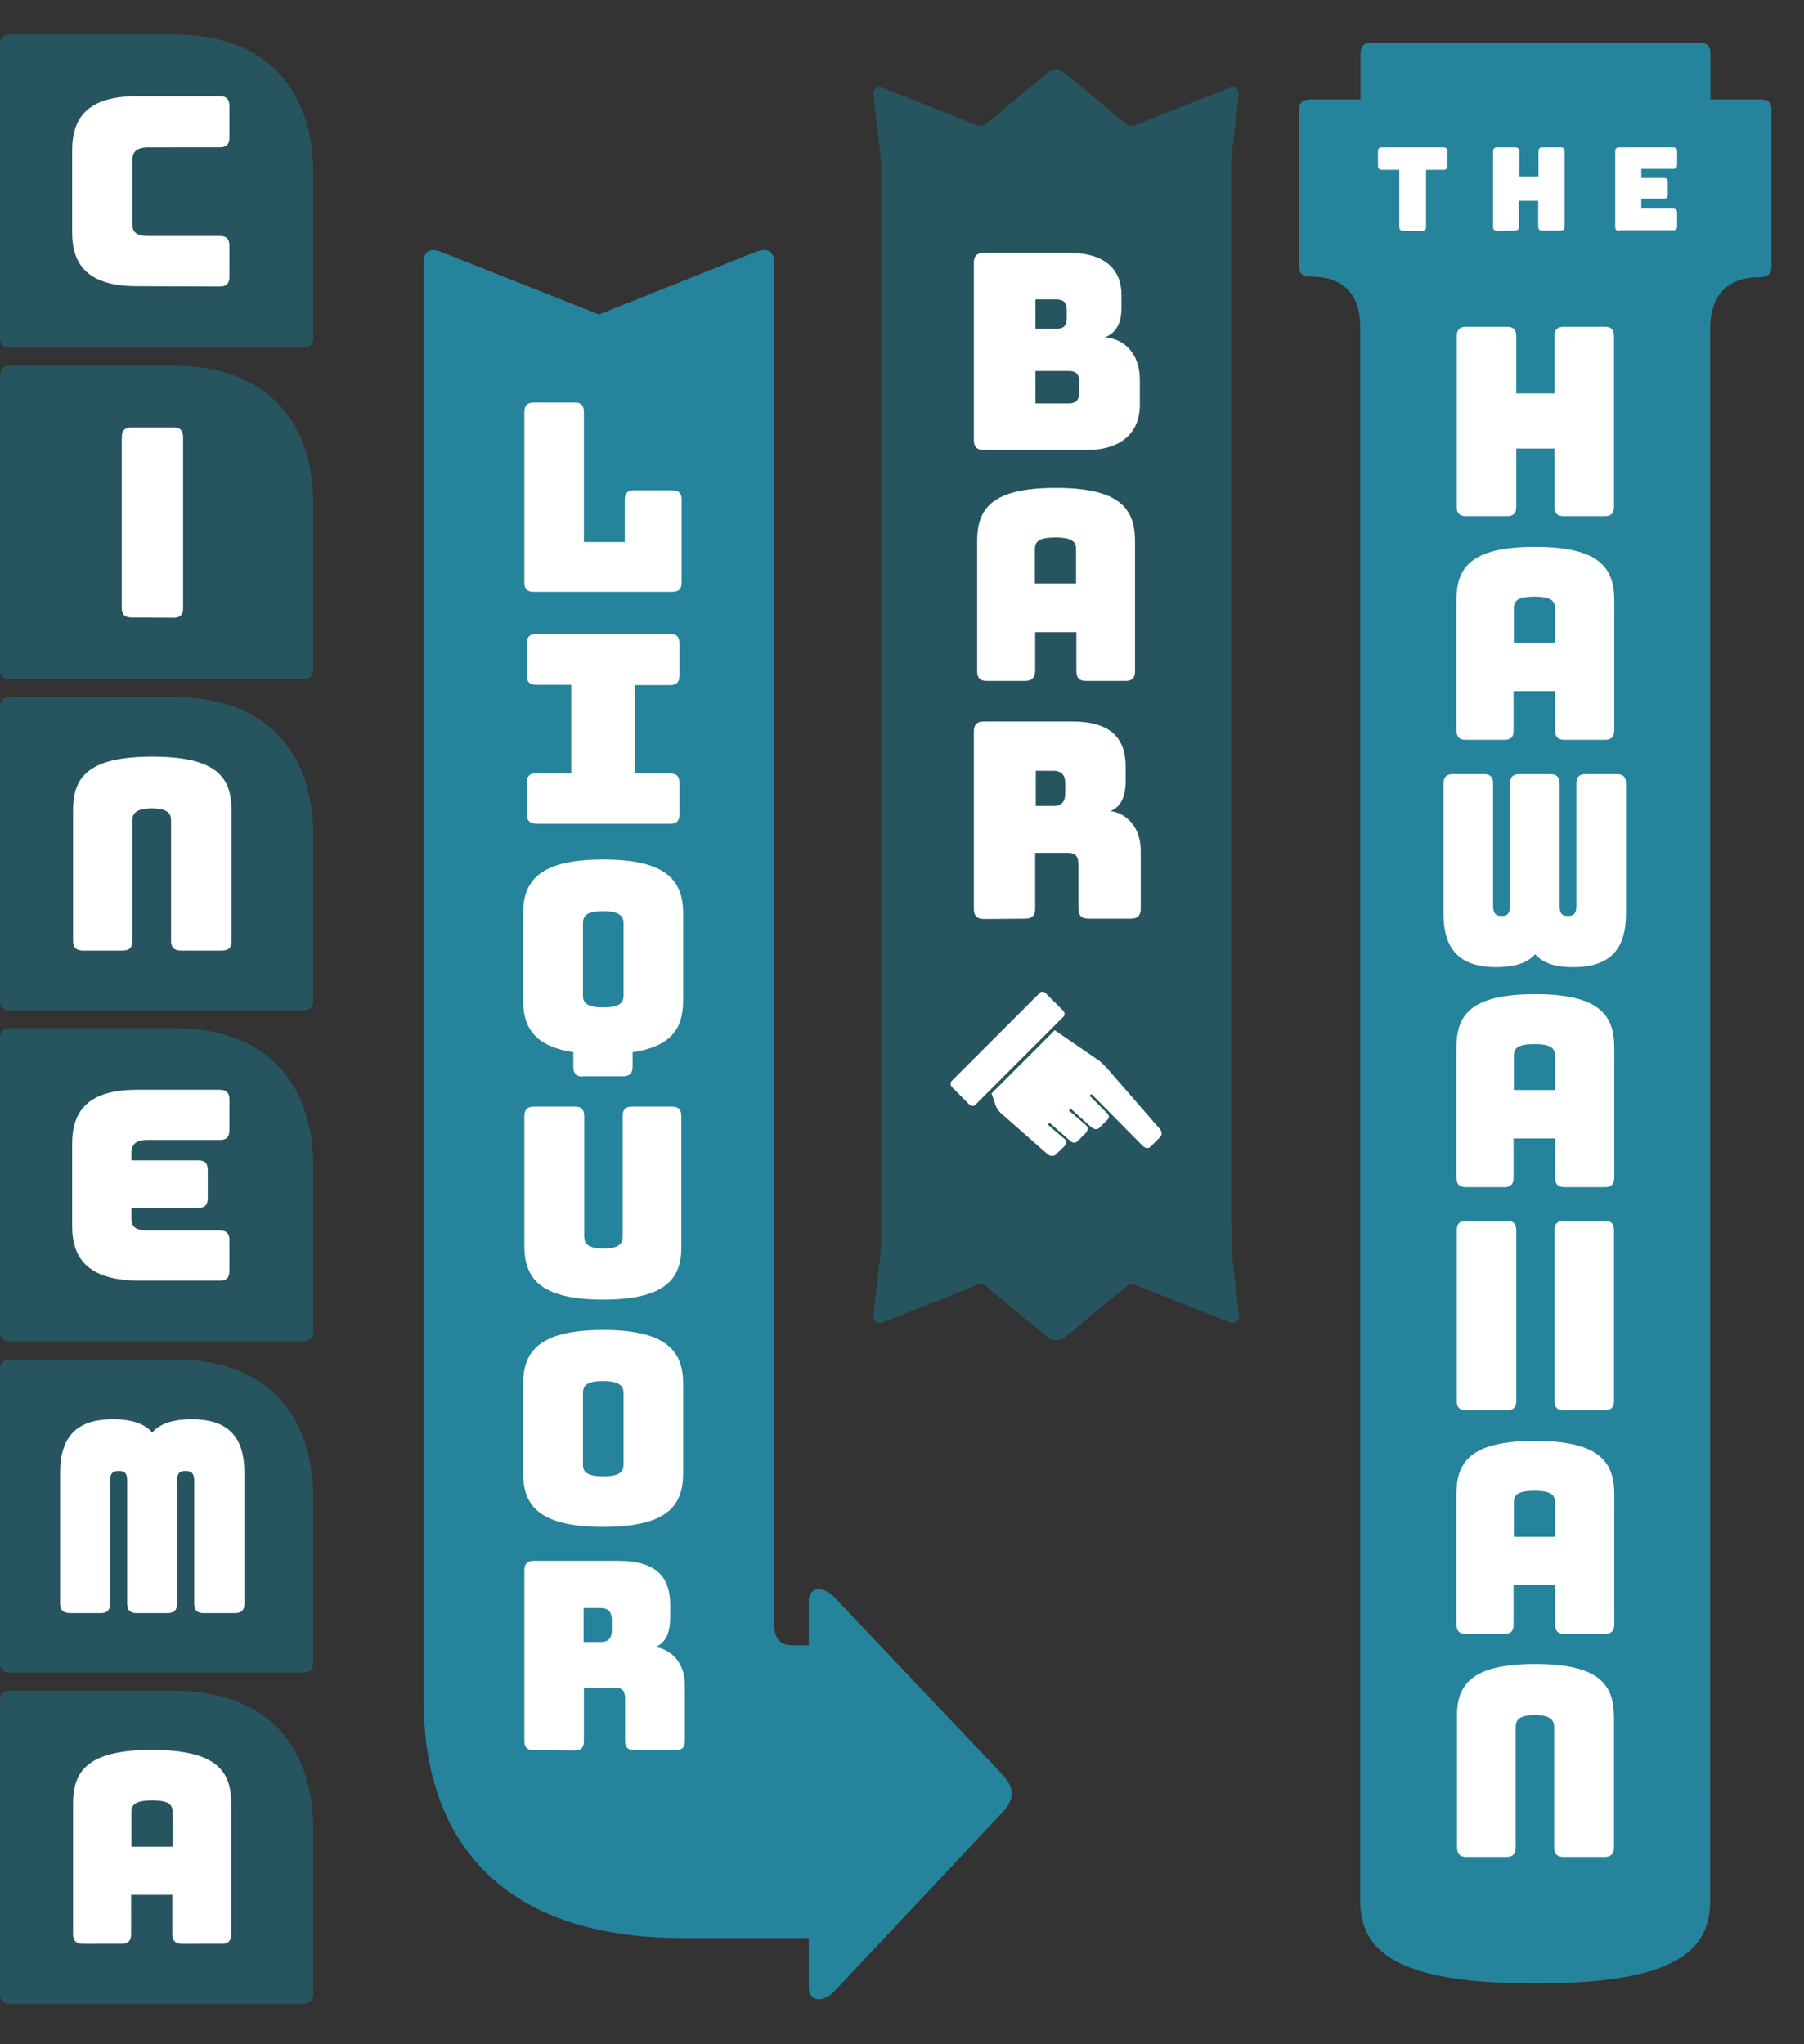<?xml version="1.0" encoding="utf-8"?>
<!-- Generator: Adobe Illustrator 19.2.1, SVG Export Plug-In . SVG Version: 6.00 Build 0)  -->
<svg version="1.1" id="Layer_1" xmlns="http://www.w3.org/2000/svg" xmlns:xlink="http://www.w3.org/1999/xlink" x="0px" y="0px"
	 width="600px" height="680px" viewBox="0 0 600 680" style="enable-background:new 0 0 600 680;" xml:space="preserve">
<rect x="0" y="0" width="600" height="680" fill="#333333" stroke="none"/>
<style type="text/css">
	.st0{fill:#26839C;}
	.st1{fill:#FFFFFF;}
	.st2{fill:#265560;}
</style>
<path class="st0" d="M333.2,590.1l-55.6-58.7c-4.3-4.4-8.6-3.2-8.6,1.1v14.8h-5.1c-4.9,0-6.5-2.5-6.5-8v-6.3v-76.5V448v-99.2v-8.6
	V241v-8.7v-74.8v-33.1V86.8c0-2.7-1.7-4.7-6.1-3l-52.1,20.8l-52.7-20.9c-3.8-1.5-5.6,0.5-5.6,3.2v37.6v33.1v74.8v8.6v99.3v8.6V448
	v8.6v76.6v31.4v0.9c0,47.6,26.7,79.2,86.2,79.2H269v16.5c0,4.4,4.6,5.4,8.6,1.1l55.6-59.2C337.3,598.8,337.9,595.1,333.2,590.1z"/>
<path class="st0" d="M585.5,33.1h-16.6V18c0-2.8-1.2-3.8-3.8-3.8H456.3c-2.7,0-3.8,1.1-3.8,3.8v15.1h-16.7c-2.7,0-3.8,1.1-3.8,3.8
	v51.3c0,2.8,1.2,3.8,3.8,3.8c11.2,0,16.6,6.1,16.6,16.6v4.7v62.3v8.6v99.2v8.6v147.2v8.6v63.3v80.6v33.6v2.3v4.6
	c0,16.6,11.5,27.6,58.2,27.6c46.8,0,58.2-11,58.2-27.6v-4.6v-2.3v-33.6V511v-63.3v-8.6V292v-8.6v-99.2v-8.6v-62.3v-3.8
	c0-10.9,5.3-17.3,16.6-17.3c2.7,0,3.8-1.1,3.8-3.8V37C589.4,34.1,588.2,33.1,585.5,33.1z"/>
<path class="st1" d="M177.5,196.9c-2.2,0-3.1-1-3.1-3.1v-56.7c0-2.2,1-3.2,3.1-3.2h13.6c2.2,0,3.1,1,3.1,3.2v43.2h13.6v-14.1
	c0-2.2,1-3.1,3.1-3.1h12.7c2.2,0,3.1,1,3.1,3.1v27.6c0,2.2-1,3.1-3.1,3.1H177.5L177.5,196.9L177.5,196.9z M175.2,270.8v-10.4
	c0-2.2,1-3.2,3.1-3.2H190v-29.4h-11.7c-2.2,0-3.1-1-3.1-3.2v-10.5c0-2.2,1-3.2,3.1-3.2h44.6c2.2,0,3.1,1,3.1,3.2v10.6
	c0,2.2-1,3.2-3.1,3.2h-11.7v29.4h11.7c2.2,0,3.1,1,3.1,3.2v10.4c0,2.2-1,3.1-3.1,3.1h-44.6C176.1,273.9,175.2,272.9,175.2,270.8z
	 M193.8,358.1c-2.2,0-3.1-1-3.1-3.2V350c-13.1-2-16.7-8.4-16.7-17.2v-29c0-10.6,5.2-17.9,26.6-17.9c21.4,0,26.6,7.3,26.6,17.9v29
	c0,8.9-3.5,15.2-16.8,17.2v4.8c0,2.2-1,3.2-3.1,3.2h-13.5V358.1z M200.6,335.1c5.8,0,6.8-1.7,6.8-4.1v-23.8c0-2.2-1-4.1-6.8-4.1
	c-5.8,0-6.7,1.7-6.7,4.1V331C193.8,333.3,194.8,335.1,200.6,335.1z M200.6,432.3c-21,0-26.2-7.2-26.2-17.8v-43.2
	c0-2.2,1-3.2,3.1-3.2h13.7c2.2,0,3.1,1,3.1,3.2v39.9c0,2.3,1,4.1,6.4,4.1s6.4-1.7,6.4-4.1v-39.9c0-2.2,0.9-3.2,3.1-3.2h13.3
	c2.2,0,3.1,1,3.1,3.2v43.2C226.8,425.1,221.6,432.3,200.6,432.3z M200.6,507.9c-21.4,0-26.6-7.2-26.6-17.8v-29.8
	c0-10.6,5.2-17.9,26.6-17.9c21.4,0,26.6,7.3,26.6,17.9v29.8C227.2,500.8,222,507.9,200.6,507.9z M200.6,491.1c5.8,0,6.8-1.7,6.8-4.1
	v-23.5c0-2.2-1-4.1-6.8-4.1c-5.8,0-6.7,1.7-6.7,4.1V487C193.8,489.3,194.8,491.1,200.6,491.1z M177.5,582.2c-2.2,0-3.1-1-3.1-3.1
	v-56.7c0-2.2,1-3.2,3.1-3.2h28.2c13.1,0,17.2,5.9,17.2,14.6v4.1c0,4.9-1.2,8.4-4.9,10c5.3,0.7,9.8,5.3,9.8,12.7v18.5
	c0,2.2-1,3.1-3.1,3.1H211c-2.2,0-3.1-1-3.1-3.1v-14c0-2.6-0.9-3.7-3.3-3.7h-10.4v17.8c0,2.2-1,3.1-3.1,3.1L177.5,582.2L177.5,582.2
	L177.5,582.2z M194.1,546.2h5.6c3.1,0,3.8-1.7,3.8-4.1V539c0-2.3-0.7-4.1-3.8-4.1h-5.6V546.2z"/>
<path class="st1" d="M466.8,76.8c-1,0-1.4-0.4-1.4-1.4V56.5h-5.7c-1,0-1.4-0.4-1.4-1.4v-4.7c0-1,0.4-1.4,1.4-1.4H480
	c1,0,1.4,0.4,1.4,1.4v4.7c0,1-0.4,1.4-1.4,1.4h-5.7v18.9c0,1-0.4,1.4-1.4,1.4C472.9,76.8,466.8,76.8,466.8,76.8z M487.6,171.7
	c-2.2,0-3.1-1-3.1-3.1v-56.7c0-2.2,1-3.2,3.1-3.2h13.6c2.2,0,3.1,1,3.1,3.2v19H517v-19c0-2.2,1-3.2,3.1-3.2h13.6
	c2.2,0,3.1,1,3.1,3.2v56.7c0,2.2-1,3.1-3.1,3.1h-13.6c-2.2,0-3.1-1-3.1-3.1v-19.4h-12.7v19.4c0,2.2-1,3.1-3.1,3.1H487.6z
	 M500.4,246.1h-12.9c-2.2,0-3.1-1.1-3.1-3.2v-43.2c0-10.6,4.4-17.8,26.2-17.8c21.7,0,26.3,7.3,26.3,17.8v43.2c0,2.2-1,3.2-3.1,3.2
	h-13.5c-2.2,0-3.1-1.1-3.1-3.2v-13h-13.8v13C503.5,245.1,502.5,246.1,500.4,246.1z M503.5,213.8h13.7v-11.2c0-2.3-0.7-4.1-6.8-4.1
	c-6.2,0-6.9,1.7-6.9,4.1L503.5,213.8L503.5,213.8z M510.6,317.4c-2.5,2.8-6.5,4.3-13.1,4.3c-13.2,0-17.4-7.2-17.4-17.8v-43.2
	c0-2.2,1-3.2,3.1-3.2h10.3c2.2,0,3.1,1,3.1,3.2v40.5c0,2.3,0.6,3.5,2.8,3.5c2.2,0,2.8-1.1,2.8-3.5v-40.5c0-2.2,1-3.2,3.1-3.2h10.3
	c2.2,0,3.1,1,3.1,3.2v40.5c0,2.3,0.5,3.5,2.8,3.5c2.2,0,2.8-1.1,2.8-3.5v-40.5c0-2.2,0.9-3.2,3.1-3.2h10.3c2.2,0,3.1,1,3.1,3.2v43.2
	c0,10.6-4.2,17.8-17.4,17.8C517.1,321.8,513,320.2,510.6,317.4z M500.4,394.9h-12.9c-2.2,0-3.1-1.1-3.1-3.2v-43.2
	c0-10.6,4.4-17.8,26.2-17.8c21.7,0,26.3,7.3,26.3,17.8v43.2c0,2.2-1,3.2-3.1,3.2h-13.5c-2.2,0-3.1-1.1-3.1-3.2v-13h-13.8v13
	C503.5,393.7,502.5,394.9,500.4,394.9z M503.5,362.6h13.7v-11.2c0-2.3-0.7-4.1-6.8-4.1c-6.2,0-6.9,1.7-6.9,4.1L503.5,362.6
	L503.5,362.6z M504.3,466c0,2.2-1,3.1-3.1,3.1h-13.6c-2.2,0-3.1-1-3.1-3.1v-56.7c0-2.2,1-3.2,3.1-3.2h13.6c2.2,0,3.1,1,3.1,3.2V466z
	 M517,409.3c0-2.2,1-3.2,3.1-3.2h13.6c2.2,0,3.1,1,3.1,3.2V466c0,2.2-1,3.1-3.1,3.1h-13.6c-2.2,0-3.1-1-3.1-3.1V409.3z M500.4,543.5
	h-12.9c-2.2,0-3.1-1.1-3.1-3.2v-43.2c0-10.6,4.4-17.8,26.2-17.8c21.7,0,26.3,7.3,26.3,17.8v43.2c0,2.2-1,3.2-3.1,3.2h-13.5
	c-2.2,0-3.1-1.1-3.1-3.2v-13h-13.8v13C503.5,542.5,502.5,543.5,500.4,543.5z M503.5,511.2h13.7V500c0-2.3-0.7-4.1-6.8-4.1
	c-6.2,0-6.9,1.7-6.9,4.1L503.5,511.2L503.5,511.2z M510.6,553.5c21.7,0,26.2,7.2,26.2,17.8v43.2c0,2.2-1,3.2-3.1,3.2H520
	c-2.2,0-3.1-1.1-3.1-3.2v-39.9c0-2.3-1-4.1-6.4-4.1c-5.4,0-6.4,1.7-6.4,4.1v39.9c0,2.2-0.9,3.2-3.1,3.2h-13.3
	c-2.2,0-3.1-1.1-3.1-3.2v-43.2C484.4,560.7,489,553.5,510.6,553.5z M498,76.8c-1,0-1.4-0.4-1.4-1.4v-25c0-1,0.4-1.4,1.4-1.4h5.9
	c1,0,1.4,0.4,1.4,1.4v8.3h6.4v-8.3c0-1,0.4-1.4,1.4-1.4h5.9c1,0,1.4,0.4,1.4,1.4v24.9c0,1-0.4,1.4-1.4,1.4h-6c-1,0-1.4-0.4-1.4-1.4
	v-8.5h-6.4v8.5c0,1-0.4,1.4-1.4,1.4L498,76.8L498,76.8z M538.6,76.8c-1,0-1.4-0.4-1.4-1.4v-25c0-1,0.4-1.4,1.4-1.4h17.8
	c1,0,1.4,0.4,1.4,1.4v4.4c0,1-0.4,1.4-1.4,1.4h-10.5v3h7.4c1,0,1.4,0.4,1.4,1.4v4.1c0,1-0.4,1.4-1.4,1.4h-7.4v3.3h10.5
	c1,0,1.4,0.4,1.4,1.4v4.4c0,1-0.4,1.4-1.4,1.4h-17.8V76.8L538.6,76.8z"/>
<path class="st2" d="M410,419.5c-0.4-3.5-0.4-4.1-0.4-6.3V412v-4.2h-0.1V304.2v-8.6v-63.3v-44.6v-27.3v-44.6V61.4v-5.6
	c0-2.1,0-2.8,0.4-6.3l2.1-18.2c0.2-1.6-1.5-2.8-3-2.1l-31.3,12.4c-1,0.5-2.3,0.4-3.2-0.4l-20.4-16.9c-1.6-1.4-4.2-1.4-5.8,0
	L328,41.2c-0.9,0.7-2.2,0.9-3.2,0.4l-31.3-12.4c-1.5-0.6-3.2,0.5-3,2.1l2.1,18.3c0.4,3.5,0.4,4.1,0.4,6.3v5.6v54.4v44.6v27.3v44.5
	v63.3v8.6v103.5v4.3v1.2c0,2.1,0,2.8-0.4,6.3l-2.1,18.3c-0.2,1.6,1.5,2.8,3,2.1l31.3-12.4c1-0.5,2.3-0.4,3.2,0.4l20.4,16.9
	c1.6,1.4,4.2,1.4,5.8,0l20.4-16.9c0.9-0.7,2.2-0.9,3.2-0.4l31.3,12.4c1.5,0.6,3.2-0.5,3-2.1L410,419.5z"/>
<path class="st1" d="M327.2,149.7c-2.2,0-3.3-1-3.3-3.3v-59c0-2.2,1-3.3,3.3-3.3h28.3c12.4,0,17.5,5.9,17.5,14v4.2
	c0,4.7-1.4,8.2-5.4,9.9c6.5,0.6,11.5,5.6,11.5,14.1v8.4c0,9.1-6.1,15-17.7,15H327.2L327.2,149.7z M344.4,109.4h6.9
	c3,0,3.5-1.7,3.5-3.6v-2.6c0-1.9-0.5-3.6-3.5-3.6h-6.9V109.4z M344.4,134.2h11c3,0,3.5-1.7,3.5-3.6V127c0-2-0.5-3.6-3.5-3.6h-11
	V134.2z M327.2,305.7c-2.2,0-3.3-1-3.3-3.3v-59.1c0-2.2,1-3.3,3.3-3.3h29.3c13.7,0,17.9,6.2,17.9,15.2v4.2c0,5.1-1.2,8.8-5.1,10.4
	c5.6,0.7,10.1,5.6,10.1,13.2v19.3c0,2.2-1,3.3-3.3,3.3H362c-2.2,0-3.3-1-3.3-3.3v-14.6c0-2.7-0.9-4-3.5-4h-10.9v18.6
	c0,2.2-1,3.3-3.3,3.3L327.2,305.7L327.2,305.7L327.2,305.7z M344.5,268.1h5.8c3.2,0,4-1.9,4-4.3v-3.1c0-2.5-0.9-4.3-4-4.3h-5.8
	V268.1z M322.4,367.4l-5.8-5.8c-0.6-0.6-0.6-1.6,0.1-2.2l28.9-28.9c0.7-0.9,1.6-0.7,2.2-0.1l5.8,5.8c0.6,0.6,0.7,1.6-0.1,2.2
	l-28.9,28.9C324,368.1,323,368.1,322.4,367.4z M332.8,370.2c-1.1-1.1-1.7-2.3-1.9-3.2l-1.1-3.3l21-21l14.3,9.8c1,0.6,2.3,2,3.5,3.3
	l17.2,19.8c0.5,0.6,0.9,1.9,0,2.7l-3.1,3.1c-0.9,0.9-1.9,0.5-2.8-0.4L363,363.9l-0.6,0.6l5.8,5.8c0.7,0.6,0.9,1.5,0.1,2.2l-2.6,2.6
	c-0.9,0.9-1.9,0.5-2.8-0.2l-6.8-6.1l-0.6,0.6l5.7,4.9c0.7,0.6,0.7,1.6,0,2.5l-2.8,2.8c-0.9,0.9-1.9,0.5-2.8-0.4l-6.5-5.7l-0.6,0.6
	l5.7,4.9c0.7,0.5,0.5,1.6,0,2.1l-3.1,3c-0.6,0.6-1.9,0.5-2.6-0.1L332.8,370.2z M341,226.5h-12.9c-2.2,0-3.1-1.1-3.1-3.2v-43.2
	c0-10.6,4.4-17.8,26.2-17.8c21.7,0,26.3,7.3,26.3,17.8v43.2c0,2.2-1,3.2-3.1,3.2h-13.3c-2.2,0-3.1-1.1-3.1-3.2v-13h-13.7v12.9
	C344.2,225.4,343.2,226.5,341,226.5z M344.2,194.1h13.7v-11.2c0-2.3-0.7-4.1-6.8-4.1c-6.2,0-6.9,1.7-6.9,4.1L344.2,194.1
	L344.2,194.1z"/>
<path class="st2" d="M0,15c0-2.4,1.1-3.5,3.5-3.5h54.4c29.4,0,46.3,16.9,46.3,46.4v54.3c0,2.4-1.1,3.5-3.5,3.5H2.9
	c-1.6,0-2.9-1.3-2.9-2.9C0,112.8,0,15,0,15z M0,125.2c0-2.4,1.1-3.5,3.5-3.5h54.4c29.4,0,46.3,16.9,46.3,46.4v54.3
	c0,2.4-1.1,3.5-3.5,3.5H2.9c-1.6,0-2.9-1.3-2.9-2.9C0,223,0,125.2,0,125.2z M0,235.4c0-2.4,1.1-3.5,3.5-3.5h54.4
	c29.4,0,46.3,16.9,46.3,46.4v54.3c0,2.4-1.1,3.5-3.5,3.5H2.9c-1.6,0-2.9-1.3-2.9-2.9C0,333.2,0,235.4,0,235.4z M0,345.5
	c0-2.4,1.1-3.5,3.5-3.5h54.4c29.4,0,46.3,16.9,46.3,46.4v54.3c0,2.4-1.1,3.5-3.5,3.5H2.9c-1.6,0-2.9-1.3-2.9-2.9
	C0,443.3,0,345.5,0,345.5z M0,455.7c0-2.4,1.1-3.5,3.5-3.5h54.4c29.4,0,46.3,16.9,46.3,46.4v54.3c0,2.4-1.1,3.5-3.5,3.5H2.9
	c-1.6,0-2.9-1.3-2.9-2.9C0,553.5,0,455.7,0,455.7z M0,565.9c0-2.4,1.1-3.5,3.5-3.5h54.4c29.4,0,46.3,16.9,46.3,46.4v54.3
	c0,2.4-1.1,3.5-3.5,3.5H2.9c-1.6,0-2.9-1.3-2.9-2.9C0,663.7,0,565.9,0,565.9z"/>
<path class="st1" d="M45.6,95.2C29,95.2,24,87.9,24,77.3V50c0-10.7,5-18,21.6-18h27.5c2.2,0,3.2,1,3.2,3.2v10.6c0,2.2-1,3.2-3.2,3.2
	H49.4c-4.6,0-5.4,2.1-5.4,4.4v20.9c0,2.5,0.8,4.2,5.4,4.2h23.7c2.2,0,3.2,1,3.2,3.2v10.4c0,2.2-1,3.2-3.2,3.2L45.6,95.2L45.6,95.2z
	 M43.7,205.4c-2.2,0-3.2-1-3.2-3.2v-56.8c0-2.2,1-3.2,3.2-3.2h14c2.2,0,3.2,1,3.2,3.2v56.9c0,2.2-1,3.2-3.2,3.2L43.7,205.4
	L43.7,205.4z M50.7,251.7c21.8,0,26.3,7.2,26.3,17.9V313c0,2.2-1,3.2-3.2,3.2H60.1c-2.2,0-3.2-1.1-3.2-3.2v-40
	c0-2.4-1.1-4.1-6.4-4.1c-5.4,0-6.5,1.8-6.5,4.1v40c0,2.2-0.9,3.2-3.2,3.2H27.5c-2.2,0-3.2-1.1-3.2-3.2v-43.4
	C24.3,258.8,28.9,251.7,50.7,251.7z M24,380.5c0-10.7,5-18,21.6-18h27.5c2.2,0,3.2,1,3.2,3.2V376c0,2.2-1,3.2-3.2,3.2h-24
	c-4.6,0-5.4,2.1-5.4,4.4v2.4h22.2c2.2,0,3.2,0.9,3.2,3.2v9.4c0,2.2-1,3.2-3.2,3.2H43.7v3.3c0,2.5,0.8,4.2,5.4,4.2h24
	c2.2,0,3.2,1,3.2,3.2v10.3c0,2.2-1,3.2-3.2,3.2H45.6C29,425.7,24,418.4,24,407.8V380.5z M20,533.4V490c0-10.7,4.2-17.9,17.5-17.9
	c6.6,0,10.7,1.6,13.1,4.4c2.5-2.8,6.6-4.4,13.2-4.4c13.3,0,17.5,7.2,17.5,17.9v43.4c0,2.2-1,3.2-3.2,3.2H67.8c-2.3,0-3.2-1-3.2-3.2
	v-40.6c0-2.4-0.6-3.5-2.9-3.5c-2.3,0-2.8,1.1-2.8,3.5v40.6c0,2.2-1,3.2-3.2,3.2H45.5c-2.2,0-3.2-1-3.2-3.2v-40.6
	c0-2.4-0.5-3.5-2.8-3.5s-2.9,1.1-2.9,3.5v40.6c0,2.2-0.9,3.2-3.2,3.2H23.2C21,536.5,20,535.6,20,533.4z M24.3,600
	c0-10.6,4.5-17.9,26.2-17.9c21.9,0,26.4,7.3,26.4,17.9v43.4c0,2.2-1,3.2-3.2,3.2H60.5c-2.2,0-3.2-1.1-3.2-3.2v-13.1H43.6v13.1
	c0,2.2-1,3.2-3.2,3.2H27.5c-2.2,0-3.2-1.1-3.2-3.2V600z M43.6,614.3h13.8v-11.3c0-2.4-0.7-4.1-6.8-4.1c-6.2,0-6.9,1.8-6.9,4.1v11.3
	H43.6z"/>
</svg>
